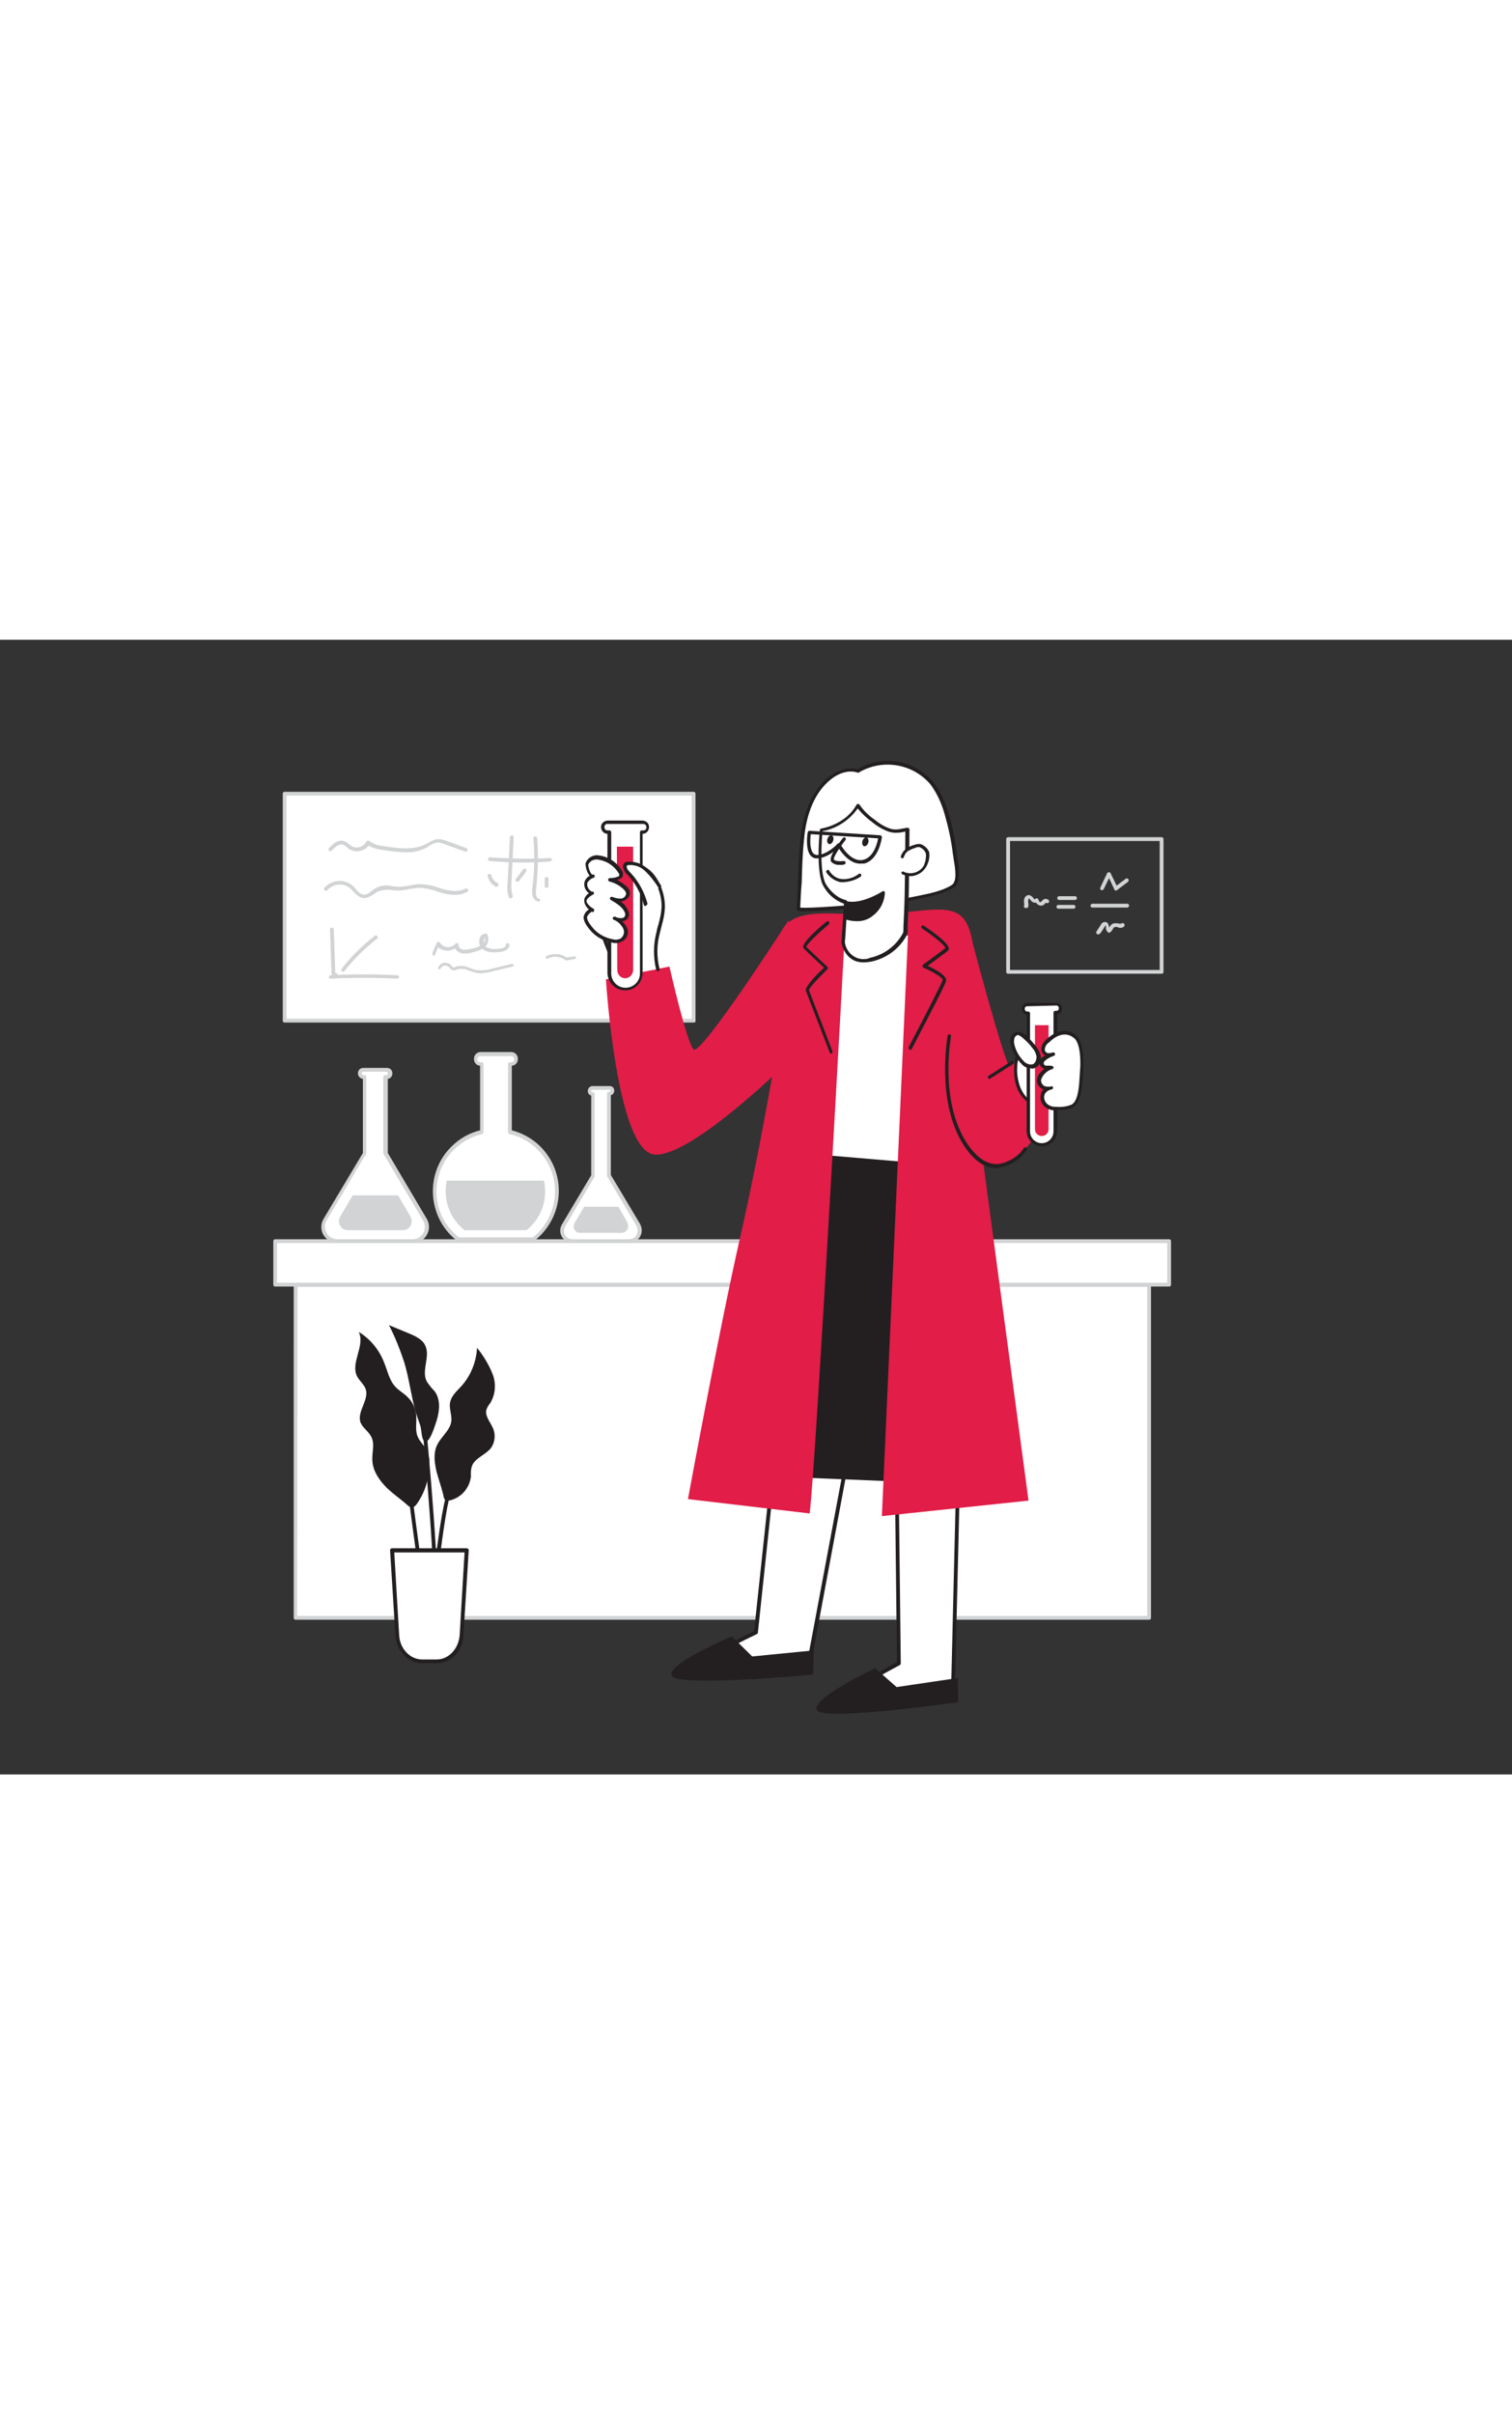 <svg version="1.1" id="Layer_1" xmlns="http://www.w3.org/2000/svg" xmlns:xlink="http://www.w3.org/1999/xlink" x="0px" y="0px" viewBox="0 0 400 300" style="width: 188px;" xml:space="preserve" data-imageid="scientist-4" imageName="Scientist" class="illustrations_image">
<rect x="0" y="0" width="400" height="300" fill="#333333" stroke="none"/>
<style type="text/css">
	.st0_scientist-4{fill:#FFFFFF;}
	.st1_scientist-4{fill:#D1D3D4;}
	.st2_scientist-4{fill:#231F20;}
	.st3_scientist-4{fill:#68E1FD;}
</style>
<g id="Table_scientist-4">
	<rect x="78.2" y="170.6" class="st0_scientist-4" width="225.9" height="88"/>
	<path class="st1_scientist-4" d="M304,259.1H78.2c-0.3,0-0.5-0.2-0.5-0.5v-88c0-0.3,0.2-0.5,0.5-0.5H304c0.3,0,0.5,0.2,0.5,0.5v88&#10;&#9;&#9;C304.5,258.9,304.3,259.1,304,259.1z M78.6,258.1h224.9v-87H78.7L78.6,258.1z"/>
	<rect x="72.8" y="159" class="st0_scientist-4" width="236.5" height="11.5"/>
	<path class="st1_scientist-4" d="M309.3,171H72.8c-0.3,0-0.5-0.2-0.5-0.5V159c0-0.3,0.2-0.5,0.5-0.5h236.5c0.3,0,0.5,0.2,0.5,0.5v11.5&#10;&#9;&#9;C309.8,170.8,309.6,171,309.3,171z M73.3,170h235.5v-10.5H73.3L73.3,170z"/>
</g>
<g id="chemical_Apparatus_scientist-4">
	<path class="st0_scientist-4" d="M168.8,154.8l-7.7-13v-21.7h0.2c0.4,0,0.7-0.3,0.7-0.7c0,0,0,0,0,0v-0.1c0-0.4-0.3-0.7-0.7-0.7c0,0,0,0,0,0&#10;&#9;&#9;h-4.7c-0.4,0-0.7,0.3-0.7,0.7c0,0,0,0,0,0v0.1c0,0.4,0.3,0.7,0.7,0.7c0,0,0,0,0,0h0.2v21.7l-7.7,13c-0.8,1.3-0.4,3,1,3.8&#10;&#9;&#9;c0.4,0.3,0.9,0.4,1.4,0.4h14.9c1.5,0,2.8-1.3,2.8-2.8C169.2,155.7,169.1,155.2,168.8,154.8z"/>
	<path class="st1_scientist-4" d="M166.4,159.5h-14.9c-1.8,0-3.3-1.5-3.3-3.3c0-0.6,0.2-1.2,0.5-1.7l7.7-12.9v-21.1c-0.5-0.1-0.9-0.6-0.9-1.2&#10;&#9;&#9;c0-0.7,0.5-1.2,1.1-1.3c0,0,0,0,0,0h4.7c0.7,0,1.2,0.5,1.2,1.2c0,0.6-0.4,1.1-0.9,1.2v21.1l7.7,12.9l0,0c0.9,1.6,0.5,3.6-1.1,4.5&#10;&#9;&#9;C167.6,159.4,167,159.5,166.4,159.5L166.4,159.5z M156.6,119.1c-0.1,0-0.2,0.1-0.2,0.2c0,0.2,0.1,0.3,0.2,0.3h0.2&#10;&#9;&#9;c0.3,0,0.5,0.2,0.5,0.5v21.7c0,0.1,0,0.2-0.1,0.3l-7.7,13c-0.6,1.1-0.3,2.5,0.8,3.1c0.4,0.2,0.8,0.3,1.2,0.3h14.9&#10;&#9;&#9;c1.3,0,2.3-1,2.3-2.3c0-0.4-0.1-0.8-0.3-1.2l-7.7-13c0-0.1-0.1-0.2-0.1-0.3v-21.7c0-0.3,0.2-0.5,0.5-0.5h0.2c0.1,0,0.2-0.1,0.2-0.2&#10;&#9;&#9;c0-0.2-0.1-0.3-0.2-0.3H156.6z"/>
	<path class="st1_scientist-4" d="M154.5,150l-2.5,4.2c-0.5,0.8-0.2,1.9,0.6,2.4c0.3,0.2,0.6,0.2,0.9,0.2h10.9c1,0,1.8-0.8,1.8-1.8&#10;&#9;&#9;c0-0.3-0.1-0.6-0.2-0.9l-2.4-4.2H154.5z"/>
	<path class="st0_scientist-4" d="M134.8,130.1v-18h0.4c0.7,0,1.2-0.5,1.2-1.2c0,0,0,0,0,0v-0.2c0-0.7-0.5-1.2-1.2-1.2c0,0,0,0,0,0H127&#10;&#9;&#9;c-0.7,0-1.2,0.5-1.2,1.2c0,0,0,0,0,0v0.2c0,0.7,0.5,1.2,1.2,1.2c0,0,0,0,0,0h0.4v18c-8.7,2-14.1,10.7-12.1,19.3&#10;&#9;&#9;c0.8,3.6,2.9,6.8,5.8,9h20c7-5.5,8.2-15.6,2.8-22.6C141.6,132.9,138.4,130.9,134.8,130.1L134.8,130.1z"/>
	<path class="st1_scientist-4" d="M141.1,159h-19.9c-0.1,0-0.2,0-0.3-0.1c-7.2-5.6-8.5-16.1-2.9-23.3c2.3-2.9,5.4-5,9-5.9v-17.1&#10;&#9;&#9;c-0.9,0-1.6-0.8-1.6-1.7v-0.2c0-0.9,0.8-1.7,1.7-1.7h8.2c0.9,0,1.7,0.8,1.7,1.7v0.2c0,0.9-0.7,1.7-1.6,1.7v17.1&#10;&#9;&#9;c8.9,2.3,14.2,11.3,11.9,20.2c-0.9,3.5-3,6.7-5.8,8.9C141.3,158.9,141.2,159,141.1,159z M121.4,158h19.6c6.7-5.4,7.8-15.2,2.4-21.9&#10;&#9;&#9;c-2.2-2.7-5.2-4.7-8.6-5.4c-0.2-0.1-0.4-0.3-0.4-0.5v-18c0-0.3,0.2-0.5,0.5-0.5h0.4c0.4,0,0.7-0.3,0.7-0.7c0,0,0,0,0,0v-0.2&#10;&#9;&#9;c0-0.4-0.3-0.7-0.7-0.7c0,0,0,0,0,0H127c-0.4,0-0.7,0.3-0.7,0.7v0.2c0,0.4,0.3,0.7,0.7,0.7h0.4c0.3,0,0.5,0.2,0.5,0.5v18&#10;&#9;&#9;c0,0.2-0.2,0.4-0.4,0.5c-8.4,2-13.6,10.4-11.6,18.8C116.7,152.8,118.6,155.8,121.4,158z"/>
	<path class="st0_scientist-4" d="M112.6,153.3l-10.4-17.5v-20.2h0.3c0.5,0,0.9-0.4,0.9-0.9v-0.1c0-0.5-0.4-0.9-0.9-0.9h-6.4&#10;&#9;&#9;c-0.5,0-0.9,0.4-0.9,0.9v0.1c0,0.5,0.4,0.9,0.9,0.9h0.3v20.2l-10.4,17.5c-1.1,1.8-0.5,4.1,1.3,5.1c0.6,0.3,1.2,0.5,1.9,0.5h20&#10;&#9;&#9;c2.1,0,3.8-1.7,3.8-3.7C113.1,154.6,112.9,153.9,112.6,153.3z"/>
	<path class="st1_scientist-4" d="M109.3,159.5h-20c-2.3,0-4.3-1.9-4.3-4.2c0-0.8,0.2-1.5,0.6-2.2L96,135.7v-19.6c-0.7-0.1-1.3-0.7-1.3-1.4v-0.1&#10;&#9;&#9;c0-0.8,0.6-1.4,1.4-1.4h6.3c0.8,0,1.4,0.6,1.4,1.4v0.1c0,0.7-0.5,1.3-1.2,1.4v19.6l10.3,17.4l0,0c1.2,2,0.5,4.6-1.5,5.8&#10;&#9;&#9;C110.9,159.3,110.1,159.5,109.3,159.5L109.3,159.5z M96.1,114.2c-0.2,0-0.4,0.2-0.4,0.4v0.1c0,0.2,0.2,0.4,0.4,0.4h0.3&#10;&#9;&#9;c0.3,0,0.5,0.2,0.5,0.5v20.2c0,0.1,0,0.2-0.1,0.2l-10.4,17.5c-0.9,1.5-0.4,3.5,1.1,4.5c0.5,0.3,1.1,0.5,1.7,0.5h20&#10;&#9;&#9;c1.8,0,3.2-1.5,3.2-3.3c0-0.6-0.2-1.2-0.5-1.7l-10.4-17.5c0-0.1-0.1-0.2-0.1-0.2v-20.2c0-0.3,0.2-0.5,0.5-0.5h0.3&#10;&#9;&#9;c0.2,0,0.4-0.2,0.4-0.4v-0.1c0-0.2-0.2-0.4-0.4-0.4H96.1z"/>
	<path class="st1_scientist-4" d="M118.2,143c-0.2,0.9-0.3,1.8-0.3,2.8c0,4,1.8,7.8,5,10.3h16.4c3.9-3.1,5.7-8.2,4.6-13.1H118.2z"/>
	<path class="st1_scientist-4" d="M93.3,146.9l-3.3,5.6c-0.7,1.1-0.3,2.6,0.8,3.3c0.4,0.2,0.8,0.3,1.2,0.3h14.6c1.3,0,2.4-1.1,2.3-2.4&#10;&#9;&#9;c0-0.4-0.1-0.8-0.3-1.2l-3.3-5.6H93.3z"/>
</g>
<g id="Background_scientist-4">
	<rect x="75.3" y="40.7" class="st0_scientist-4" width="108.2" height="60"/>
	<path class="st1_scientist-4" d="M183.6,101.2H75.3c-0.3,0-0.5-0.2-0.5-0.5v-60c0-0.3,0.2-0.5,0.5-0.5h108.2c0.3,0,0.5,0.2,0.5,0.5v60&#10;&#9;&#9;C184.1,101,183.8,101.2,183.6,101.2z M75.8,100.2h107.2v-59H75.8L75.8,100.2z"/>
	<path class="st1_scientist-4" d="M307.3,88.3h-40.6c-0.3,0-0.5-0.2-0.5-0.5V52.7c0-0.3,0.2-0.5,0.5-0.5h40.6c0.3,0,0.5,0.2,0.5,0.5v35.2&#10;&#9;&#9;C307.8,88.1,307.6,88.3,307.3,88.3z M267.2,87.3h39.6V53.2h-39.6L267.2,87.3z"/>
	<path class="st1_scientist-4" d="M298.2,70.8H289c-0.3,0-0.5-0.2-0.5-0.5s0.2-0.5,0.5-0.5h9.2c0.3,0,0.5,0.2,0.5,0.5&#10;&#9;&#9;C298.7,70.5,298.5,70.8,298.2,70.8z"/>
	<path class="st1_scientist-4" d="M284.4,68.8h-4.2c-0.3,0-0.5-0.2-0.5-0.5c0-0.3,0.2-0.5,0.5-0.5h4.2c0.3,0,0.5,0.2,0.5,0.5&#10;&#9;&#9;C284.9,68.5,284.7,68.8,284.4,68.8z"/>
	<path class="st1_scientist-4" d="M284,71.1h-4c-0.3,0-0.5-0.2-0.5-0.5c0-0.3,0.2-0.5,0.5-0.5h4c0.3,0,0.5,0.2,0.5,0.5S284.3,71.1,284,71.1z"/>
	<path class="st1_scientist-4" d="M291.5,66.2c-0.1,0-0.1,0-0.2,0c-0.2-0.1-0.3-0.4-0.2-0.7l1.8-3.8c0.1-0.2,0.5-0.3,0.7-0.2&#10;&#9;&#9;c0.1,0,0.1,0.1,0.2,0.2l1.6,3.3l2.4-1.8c0.2-0.2,0.5-0.1,0.7,0.1c0.2,0.2,0.1,0.5-0.1,0.7l0,0l-2.9,2.2c-0.1,0.1-0.3,0.1-0.4,0.1&#10;&#9;&#9;c-0.1,0-0.3-0.1-0.3-0.3l-1.4-3l-1.4,2.9C291.9,66.1,291.7,66.2,291.5,66.2z"/>
	<path class="st1_scientist-4" d="M290.5,77.9c-0.1,0-0.2,0-0.3-0.1c-0.2-0.2-0.3-0.5-0.1-0.7l1.1-1.7c0.2-0.5,0.7-0.8,1.2-0.8&#10;&#9;&#9;c0.8,0.1,0.9,0.9,1,1.3c0,0.1,0,0.1,0,0.2l0.1-0.1c0.2-0.4,0.5-0.7,0.8-0.9c0.5-0.2,1-0.2,1.5-0.1c0.5,0.1,0.7,0.1,0.9,0&#10;&#9;&#9;c0.2-0.2,0.5-0.1,0.7,0.1c0.2,0.2,0.1,0.5,0,0.7c-0.5,0.4-1.1,0.5-1.7,0.2c-0.3-0.1-0.6-0.1-0.9,0c-0.2,0.1-0.3,0.3-0.4,0.5&#10;&#9;&#9;c-0.2,0.4-0.5,0.7-0.8,0.9c-0.2,0.1-0.4,0.1-0.5-0.1c-0.4-0.3-0.6-0.8-0.5-1.3c0-0.2,0-0.3-0.1-0.5c0,0-0.1,0.1-0.2,0.3l-1.1,1.7&#10;&#9;&#9;C290.8,77.9,290.6,77.9,290.5,77.9z"/>
	<path class="st1_scientist-4" d="M271.4,70.9c-0.1,0-0.1,0-0.2,0c-0.3-0.1-0.4-0.4-0.3-0.6c0,0,0,0,0,0c0.1-0.2,0.1-0.5,0-0.8&#10;&#9;&#9;c0-0.2,0-0.3,0-0.4c0-0.5,0.1-0.9,0.4-1.2c0.2-0.2,0.5-0.4,0.8-0.4c0.5,0,1,0.4,1.3,0.8c0,0.1,0.1,0.1,0.1,0.2&#10;&#9;&#9;c0.1,0.1,0.2,0.1,0.3,0.1c0.1-0.2,0.4-0.3,0.7-0.2c0.1,0.1,0.2,0.2,0.2,0.3c0.2,0.5,0.4,0.8,0.5,0.7c0.1-0.1,0.3-0.2,0.4-0.3&#10;&#9;&#9;l0.2-0.2c0.4-0.5,1.1-0.5,1.6-0.1c0.2,0.2,0.2,0.5,0,0.7c0,0,0,0,0,0c-0.2,0.2-0.5,0.2-0.7,0c0,0,0,0,0,0c0,0-0.1,0.1-0.2,0.2&#10;&#9;&#9;l-0.1,0.1c-0.2,0.3-0.6,0.5-0.9,0.5c-0.6,0-1.1-0.3-1.4-0.8c-0.5,0.1-1-0.1-1.3-0.5l-0.2-0.2c-0.1-0.2-0.3-0.4-0.4-0.4&#10;&#9;&#9;c-0.1,0.2-0.2,0.4-0.2,0.6c0,0.1,0,0.2,0,0.4c0.1,0.4,0.1,0.9,0,1.3C271.8,70.9,271.6,71,271.4,70.9z"/>
	<path class="st1_scientist-4" d="M107.1,56.2c-2.1-0.1-4.1-0.3-6.2-0.7c-1.2-0.1-2.4-0.5-3.4-1.1c-0.5,0.7-1.2,1.2-2.1,1.4&#10;&#9;&#9;c-1,0.3-2.2,0.1-3.1-0.5c-0.2-0.2-0.4-0.3-0.6-0.5c-0.3-0.2-0.5-0.5-0.9-0.6c-0.8-0.3-1.8,0.2-3,1.5c-0.2,0.2-0.5,0.3-0.7,0.1&#10;&#9;&#9;c-0.2-0.2-0.3-0.5-0.1-0.7c0,0,0.1-0.1,0.1-0.1c0.6-0.6,2.3-2.5,4.1-1.7c0.4,0.2,0.8,0.5,1.2,0.8c0.2,0.1,0.3,0.3,0.5,0.4&#10;&#9;&#9;c1.3,0.8,3,0.4,3.9-0.9c0-0.1,0.1-0.2,0.1-0.2c0.1-0.1,0.2-0.3,0.4-0.3c0.2,0,0.3,0,0.4,0.1c1,0.7,2.2,1.2,3.4,1.3&#10;&#9;&#9;c4.4,0.7,8.3,1.2,11.6-0.5c0.2-0.1,0.4-0.2,0.6-0.3c0.8-0.5,1.6-0.9,2.5-1c0.8,0,1.6,0.2,2.4,0.5l5.2,1.9c0.3,0.1,0.4,0.4,0.3,0.6&#10;&#9;&#9;c-0.1,0.3-0.4,0.4-0.7,0.3l-5.2-1.9c-0.6-0.3-1.3-0.4-2-0.5c-0.8,0.1-1.5,0.4-2.1,0.8c-0.2,0.1-0.4,0.2-0.6,0.4&#10;&#9;&#9;C111.3,55.8,109.2,56.3,107.1,56.2z"/>
	<path class="st1_scientist-4" d="M96.4,68.3c-1.3,0-2.2-1-3-1.8c-0.3-0.3-0.6-0.7-0.9-0.9c-1.8-1.4-4.4-1.1-5.9,0.6c-0.2,0.2-0.5,0.3-0.7,0.1&#10;&#9;&#9;c-0.2-0.2-0.2-0.5-0.1-0.7c1.9-2.1,5.1-2.5,7.3-0.7c0.4,0.3,0.7,0.6,1,1c0.7,0.8,1.4,1.5,2.3,1.5c0.7-0.1,1.3-0.4,1.8-0.9&#10;&#9;&#9;c1.6-1.4,3.7-1.9,5.8-1.3c0.7,0.1,1.5,0.1,2.2,0.1c0.7-0.1,1.4-0.2,2.1-0.3c0.8-0.2,1.5-0.3,2.3-0.4c1.8,0,3.6,0.3,5.3,0.9l1.2,0.4&#10;&#9;&#9;c2.6,0.7,4.6,0.7,6-0.1c0.2-0.1,0.5-0.1,0.7,0.2c0.1,0.2,0.1,0.5-0.2,0.7c0,0,0,0-0.1,0c-2.2,1.2-4.9,0.7-6.8,0.2l-1.2-0.4&#10;&#9;&#9;c-1.6-0.6-3.3-0.9-5-0.9c-0.7,0.1-1.5,0.2-2.2,0.3c-1.5,0.4-3,0.5-4.5,0.3c-1.4-0.2-2.8-0.1-4.1,0.5c-0.3,0.2-0.6,0.4-0.9,0.6&#10;&#9;&#9;C98.2,67.8,97.3,68.2,96.4,68.3L96.4,68.3z"/>
	<path class="st1_scientist-4" d="M88.7,89.2c-0.1,0-0.2,0-0.2,0C88,89,87.7,88.5,87.7,88l-0.4-11.4c0-0.3,0.2-0.5,0.5-0.5s0.5,0.2,0.5,0.5&#10;&#9;&#9;L88.7,88c0,0.1,0,0.1,0.1,0.2c0.3-0.1,0.5,0.1,0.6,0.4c0,0.2,0,0.3-0.1,0.4C89.2,89.1,89,89.2,88.7,89.2z"/>
	<path class="st1_scientist-4" d="M105,89.6L105,89.6c-5.8-0.3-11.7-0.3-17.5,0c-0.3,0-0.5-0.2-0.5-0.4c0,0,0,0,0,0c0-0.3,0.2-0.5,0.5-0.5&#10;&#9;&#9;c0,0,0,0,0,0c5.9-0.3,11.8-0.3,17.6,0c0.3,0,0.5,0.2,0.5,0.5c0,0,0,0,0,0C105.5,89.3,105.3,89.6,105,89.6z"/>
	<path class="st1_scientist-4" d="M90.8,87.8c-0.1,0-0.2,0-0.3-0.1c-0.2-0.2-0.3-0.5-0.1-0.7c2.5-3.3,5.5-6.2,8.7-8.7c0.2-0.2,0.5-0.2,0.7,0&#10;&#9;&#9;c0.2,0.2,0.2,0.5,0,0.7c0,0,0,0,0,0c-3.2,2.5-6.1,5.3-8.6,8.5C91.1,87.7,90.9,87.7,90.8,87.8z"/>
	<path class="st1_scientist-4" d="M114.9,83.5c-0.1,0-0.1,0-0.2,0c-0.2-0.1-0.4-0.4-0.3-0.7l1.1-2.6c0.1-0.3,0.4-0.4,0.6-0.3&#10;&#9;&#9;c0.1,0,0.2,0.1,0.3,0.2c0.8,1.2,2.4,1.5,3.6,0.7c0.2-0.1,0.3-0.2,0.4-0.4c0.1-0.2,0.4-0.2,0.6-0.2c0.2,0.1,0.3,0.3,0.3,0.5&#10;&#9;&#9;c0,0.6,0.6,1.1,1.1,1.2c0.7,0.1,1.5,0,2.2-0.2c0.9-0.1,1.7-0.4,2.4-0.8c-0.3-0.6-0.3-1.3-0.1-2c0.2-0.7,0.8-1.2,1.6-1.2&#10;&#9;&#9;c0.2,0,0.4,0.1,0.5,0.3c0.4,1.1,0.2,2.3-0.6,3.1c1,0.6,2.2,0.8,3.4,0.6c0.3,0,2-0.1,2-1c0-0.3,0.3-0.5,0.5-0.5&#10;&#9;&#9;c0.3,0,0.5,0.3,0.5,0.5c0,0,0,0,0,0c-0.1,1.1-1.2,1.8-3,1.9c-1.5,0.1-3.1,0.1-4.2-0.9c-0.9,0.5-1.8,0.8-2.8,1&#10;&#9;&#9;c-0.9,0.3-1.8,0.3-2.7,0.2c-0.7-0.2-1.3-0.6-1.7-1.3c-1.4,0.9-3.2,0.8-4.5-0.3l-0.8,1.9C115.3,83.3,115.1,83.5,114.9,83.5z&#10;&#9;&#9; M128.4,78.8c-0.1,0.1-0.3,0.3-0.3,0.4c-0.1,0.3-0.1,0.6-0.1,0.9C128.3,79.8,128.4,79.3,128.4,78.8z"/>
	<path class="st1_scientist-4" d="M135.1,68.4c-0.2,0-0.4-0.1-0.5-0.3c-0.4-1.3-0.5-2.7-0.3-4l0.6-11.9c0-0.3,0.3-0.5,0.5-0.5&#10;&#9;&#9;c0.3,0,0.5,0.2,0.5,0.5c0,0,0,0,0,0l-0.6,11.9c-0.1,1.2,0,2.4,0.3,3.6c0.1,0.3-0.1,0.5-0.3,0.6C135.2,68.4,135.1,68.4,135.1,68.4z"/>
	<path class="st1_scientist-4" d="M142.4,69.2L142.4,69.2c-1.2-0.2-1.8-1.5-1.6-3.4c0.6-4.4,0.7-8.9,0.3-13.3c0-0.3,0.2-0.5,0.5-0.5&#10;&#9;&#9;c0.3,0,0.5,0.2,0.5,0.5c0.4,4.5,0.2,9.1-0.3,13.6c0,0.2-0.2,2.1,0.6,2.3c0.3,0,0.5,0.3,0.5,0.5S142.6,69.3,142.4,69.2L142.4,69.2z"/>
	<path class="st1_scientist-4" d="M139.2,58.9c-3.2,0-6.4-0.1-9.6-0.4c-0.3,0-0.5-0.3-0.5-0.5c0-0.3,0.3-0.5,0.5-0.5c5.3,0.4,10.6,0.5,15.9,0.2&#10;&#9;&#9;c0.3,0,0.5,0.2,0.5,0.4c0,0,0,0,0,0c0,0.3-0.2,0.5-0.5,0.5C143.5,58.8,141.4,58.9,139.2,58.9z"/>
	<path class="st1_scientist-4" d="M136.9,64c-0.3,0-0.5-0.2-0.5-0.5c0-0.1,0-0.2,0.1-0.3l1.9-2.5c0.2-0.2,0.5-0.3,0.7-0.1&#10;&#9;&#9;c0.2,0.2,0.3,0.5,0.1,0.7l-1.9,2.5C137.2,63.9,137,64,136.9,64z"/>
	<path class="st1_scientist-4" d="M131.4,65.3c-0.1,0-0.1,0-0.2,0c-1.1-0.5-1.9-1.6-2.2-2.8c-0.1-0.3,0.1-0.5,0.4-0.6c0,0,0,0,0,0&#10;&#9;&#9;c0.3,0,0.5,0.1,0.6,0.4c0.2,0.9,0.8,1.6,1.6,2c0.3,0.1,0.4,0.4,0.2,0.7c0,0,0,0,0,0C131.7,65.2,131.6,65.3,131.4,65.3z"/>
	<path class="st1_scientist-4" d="M144.6,65.6c-0.3,0-0.5-0.2-0.5-0.5v-1.9c0-0.3,0.2-0.5,0.5-0.5s0.5,0.2,0.5,0.5v1.9&#10;&#9;&#9;C145.1,65.4,144.8,65.6,144.6,65.6z"/>
	<path class="st1_scientist-4" d="M127.2,88.2c-0.5,0-0.9-0.1-1.4-0.2c-0.5-0.1-1.1-0.3-1.6-0.5c-1-0.5-2.1-0.6-3.1-0.4l-0.2,0.1&#10;&#9;&#9;c-0.4,0.2-0.8,0.3-1.3,0.1c-0.3-0.1-0.5-0.3-0.7-0.6c0-0.1-0.1-0.1-0.2-0.2c-0.5-0.5-1.4-0.5-1.9,0.1c-0.1,0.1-0.2,0.2-0.2,0.3&#10;&#9;&#9;c-0.1,0.2-0.3,0.3-0.5,0.2c-0.2-0.1-0.3-0.3-0.2-0.5c0,0,0,0,0,0c0.3-0.6,0.9-1.1,1.5-1.2c0.7-0.1,1.4,0.1,1.9,0.6&#10;&#9;&#9;c0.1,0.1,0.1,0.2,0.2,0.2c0.1,0.1,0.2,0.3,0.3,0.4c0.2,0.1,0.4,0,0.7-0.1l0.2-0.1c1.2-0.3,2.5-0.2,3.6,0.4c0.5,0.2,1,0.3,1.5,0.5&#10;&#9;&#9;c1.5,0.2,3.1,0.1,4.6-0.4l5-1.2c0.2-0.1,0.4,0.1,0.5,0.3c0,0,0,0,0,0c0,0.2-0.1,0.4-0.3,0.4l-5,1.2&#10;&#9;&#9;C129.6,87.9,128.4,88.1,127.2,88.2z"/>
	<path class="st1_scientist-4" d="M149.8,84.8c-0.1,0-0.2,0-0.2-0.1c-1.4-1-3.2-1.2-4.7-0.4c-0.2,0.1-0.4,0-0.5-0.1c-0.1-0.2,0-0.4,0.1-0.5&#10;&#9;&#9;c1.7-0.9,3.8-0.8,5.4,0.3l2.1-0.3c0.2,0,0.4,0.1,0.4,0.3c0,0,0,0,0,0c0,0.2-0.1,0.4-0.3,0.4L149.8,84.8L149.8,84.8z"/>
</g>
<g id="Plant_scientist-4">
	<path class="st2_scientist-4" d="M113.6,218.3c0.1-1.6-0.2-3.1-1-4.5c-0.6-1-1.5-1.8-2-2.9c-0.9-1.8-0.3-4-0.5-6c-0.2-1.7-0.9-3.3-2.1-4.5&#10;&#9;&#9;c-1-1.1-2.4-1.8-3.4-2.9c-1.7-1.8-2.1-4.4-3.1-6.7c-1.3-3.2-3.6-6-6.6-7.8c1.8,3.6-2.3,8.2-0.4,11.8c0.6,1.1,1.7,2,2.2,3.2&#10;&#9;&#9;c1.1,2.9-2.4,6.1-1.3,9c0.6,1.4,2.1,2.3,2.8,3.7c1,1.8,0.2,4.1,0.3,6.2c0.1,2.9,1.9,5.4,3.9,7.4c1.3,1.2,2.7,2.3,4.1,3.4&#10;&#9;&#9;c1.7,1.3,2.4,2.8,3.9,0.6C112.4,225.4,113.5,221.9,113.6,218.3z"/>
	<path class="st2_scientist-4" d="M115.5,220c-0.5-2.2-0.9-4.6,0-6.8c1-2.4,3.6-4.1,3.9-6.6c0.2-1.7-0.7-3.4-0.3-5.1s1.7-2.8,2.8-4&#10;&#9;&#9;c2.6-2.8,4.1-6.5,4.3-10.3c1.7,2.1,3.1,4.4,4.1,6.9c1,2.5,0.8,5.4-0.6,7.7c-0.4,0.5-0.8,1.1-1,1.7c-0.5,1.6,0.9,3.2,1.6,4.7&#10;&#9;&#9;c0.9,1.8,0.7,4-0.5,5.6c-1.5,1.8-4.3,2.6-5,4.8c-0.2,0.8-0.3,1.7-0.2,2.5c-0.3,3-2.4,5.6-5.4,6.4c-1.7,0.4-1.7-0.3-2-1.7&#10;&#9;&#9;C116.7,223.8,116,221.9,115.5,220z"/>
	<path class="st2_scientist-4" d="M109.9,203.9c-1.2-4.3-1.7-8.8-3-13c-1.1-3.3-2.4-6.6-4-9.7l5.3,2.2c1.7,0.7,3.6,1.6,4.3,3.2&#10;&#9;&#9;c1.4,2.9-1.1,6.6,0.4,9.5c0.6,0.9,1.3,1.8,2.1,2.6c1.6,2.2,1.3,5.2,0.5,7.8c-0.4,1.1-2,6.8-3.4,5.2c-0.6-0.6-0.6-3-0.9-3.9&#10;&#9;&#9;C110.8,206.6,110.3,205.3,109.9,203.9z"/>
	<path class="st2_scientist-4" d="M112.8,260.8c-1.1-7-4.4-31.7-4.4-31.9l1-0.1c0,0.2,3.3,24.9,4.4,31.9L112.8,260.8z"/>
	<path class="st2_scientist-4" d="M114.1,267.4h-1c0.1-8.3,3.5-40.1,5.5-42.3l0.7,0.7C117.9,227.5,114.2,258.2,114.1,267.4z"/>
	<path class="st2_scientist-4" d="M115.9,265.8h-1c0.8-17.9-3-55.5-3-55.9l1-0.1C112.9,210.2,116.7,247.9,115.9,265.8z"/>
	<path class="st0_scientist-4" d="M103.7,240.8h19.8l-1.4,22.5c-0.2,3.9-3.1,6.9-6.6,6.9h-3.8c-3.5,0-6.3-3-6.6-6.9L103.7,240.8z"/>
	<path class="st2_scientist-4" d="M115.5,270.6h-3.8c-3.7,0-6.8-3.2-7.1-7.4l-1.4-22.4c0-0.1,0-0.3,0.1-0.4c0.1-0.1,0.2-0.2,0.4-0.2h19.8&#10;&#9;&#9;c0.1,0,0.3,0.1,0.4,0.2c0.1,0.1,0.1,0.2,0.1,0.4l-1.4,22.4C122.4,267.4,119.3,270.6,115.5,270.6z M104.3,241.3l1.3,21.9&#10;&#9;&#9;c0.2,3.6,2.9,6.4,6.1,6.4h3.8c3.2,0,5.8-2.8,6.1-6.4l1.3-21.9H104.3z"/>
</g>
<g id="Character_scientist-4">
	<path class="st3_scientist-4 targetColor" d="M256.5,77.1c0,0,9.5,36.2,10.7,35.7s6.9-9.9,6.9-9.9l3.1,21c0,0-4.3,14.7-14.8,15.4&#10;&#9;&#9;c-7.3,0.4-10.6-16.8-10.4-20.6S256.5,77.1,256.5,77.1z" style="fill: rgb(225, 29, 72);"/>
	<path class="st0_scientist-4" d="M271.2,121.1c0.5,0.6,1.1,1,1.8,1.4c6.5,3.3,13.7-4,12.4-10.5c-0.8-4-4.3-6.9-8.4-6.9&#10;&#9;&#9;c-2.7,0.1-6.2,1.3-7.5,3.9c-0.5,1.3-0.8,2.6-0.8,4c-0.1,1.8,0.2,3.7,0.8,5.4C269.9,119.4,270.5,120.3,271.2,121.1z"/>
	<path class="st2_scientist-4" d="M276.4,123.7c-1.3,0-2.5-0.3-3.6-0.9c-0.7-0.4-1.4-0.9-1.9-1.4l0,0c-0.8-0.8-1.4-1.8-1.8-2.8&#10;&#9;&#9;c-0.7-1.8-0.9-3.7-0.8-5.6c0-1.4,0.3-2.9,0.9-4.2c1.3-2.7,5-4,7.9-4.2c4.3,0,8,3,8.9,7.2c0.6,3.8-1,7.7-4.1,10&#10;&#9;&#9;C280.2,123.1,278.3,123.7,276.4,123.7z M277.3,105.6H277c-2.6,0.1-6,1.3-7.1,3.7c-0.5,1.2-0.8,2.5-0.8,3.8&#10;&#9;&#9;c-0.1,1.8,0.2,3.5,0.8,5.2c0.4,0.9,0.9,1.8,1.6,2.6l0,0c0.5,0.5,1.1,0.9,1.7,1.3c2.6,1.3,5.7,0.9,7.9-0.9c2.8-2.1,4.3-5.5,3.8-9&#10;&#9;&#9;C284.2,108.4,281,105.7,277.3,105.6z"/>
	<path class="st0_scientist-4" d="M279.4,96.4h-7.7c-0.6,0-1.1,0.5-1.1,1.1s0.5,1.1,1.1,1.1h0.3v31.2c0,2,1.6,3.6,3.6,3.6s3.6-1.6,3.6-3.6V98.6&#10;&#9;&#9;h0.3c0.6,0,1.1-0.5,1.1-1.1S280,96.4,279.4,96.4z"/>
	<path class="st2_scientist-4" d="M275.6,133.9c-2.2,0-4-1.8-4-4V99.1c-0.9-0.1-1.4-0.9-1.3-1.8c0.1-0.7,0.7-1.3,1.5-1.3h7.7&#10;&#9;&#9;c0.9,0,1.5,0.8,1.5,1.6c0,0.7-0.6,1.4-1.3,1.5v30.8C279.6,132.1,277.9,133.9,275.6,133.9C275.6,133.9,275.6,133.9,275.6,133.9z&#10;&#9;&#9; M271.7,96.9c-0.4,0-0.6,0.3-0.6,0.7s0.3,0.7,0.6,0.7h0.3c0.3,0,0.5,0.2,0.5,0.5v31.2c0,1.7,1.4,3.1,3.1,3.1c1.7,0,3.1-1.4,3.1-3.1&#10;&#9;&#9;V98.6c0-0.3,0.2-0.5,0.5-0.5h0.3c0.4,0,0.6-0.3,0.6-0.7s-0.3-0.7-0.6-0.7L271.7,96.9z"/>
	<path class="st0_scientist-4" d="M250.3,46c1.1,3.5,1.8,7.1,2.2,10.7c0.3,2.2,1.6,7.3-0.6,8.6c-2.9,1.7-7.1,2.4-10.4,3.2&#10;&#9;&#9;c-3.4,0.7-6.9,1.3-10.4,1.7c-3.7,0.4-18.8,1.7-19.9,1.1c0.4-6,0.4-12.2,1-18.2s2.5-12.4,7.2-16.2c2.1-1.7,4.9-2.8,7.5-2&#10;&#9;&#9;c6.4-3.9,14.7-2.5,19.6,3.2C248.3,40.4,249.6,43.1,250.3,46z"/>
	<path class="st2_scientist-4" d="M213.2,71.8c-0.7,0.1-1.5,0-2.2-0.2c-0.2-0.1-0.3-0.3-0.2-0.4c0.1-2.3,0.2-4.7,0.3-7c0.1-3.7,0.3-7.5,0.6-11.2&#10;&#9;&#9;c0.5-5.2,2.2-12.3,7.4-16.6c2.5-2,5.4-2.8,7.8-2.2c6.6-3.9,15.1-2.4,20.1,3.5c1.8,2.5,3.1,5.2,3.9,8.1l0,0&#10;&#9;&#9;c1.1,3.5,1.8,7.1,2.2,10.8c0,0.4,0.1,0.8,0.2,1.3c0.4,2.6,1,6.5-1.1,7.7c-2.6,1.5-6,2.2-9.1,2.9c-0.5,0.1-1,0.2-1.5,0.3&#10;&#9;&#9;c-3.4,0.7-6.9,1.3-10.4,1.7C229.7,70.7,218.2,71.8,213.2,71.8z M211.7,70.8c2.2,0.3,14.5-0.7,19.4-1.2c3.5-0.4,6.9-0.9,10.3-1.6&#10;&#9;&#9;l1.5-0.3c3-0.6,6.4-1.3,8.8-2.8c1.6-0.9,1-4.5,0.6-6.8c-0.1-0.5-0.1-1-0.2-1.3c-0.4-3.6-1.2-7.2-2.2-10.7l0,0&#10;&#9;&#9;c-0.8-2.8-2-5.5-3.7-7.8c-4.7-5.6-12.8-6.9-19-3.2c-0.1,0.1-0.3,0.1-0.4,0c-2.1-0.7-4.8,0-7.1,1.9c-5,4-6.6,10.9-7,15.9&#10;&#9;&#9;c-0.4,3.7-0.5,7.5-0.6,11.2C211.9,66.4,211.8,68.6,211.7,70.8L211.7,70.8z"/>
	<path class="st0_scientist-4" d="M253.7,215.8l-1.5,62.5c0,0-30.7,4.1-31.5,2.9s17.1-10.7,17.1-10.7l-0.6-51.5"/>
	<path class="st2_scientist-4" d="M222.7,281.9c-1.4,0-2.2-0.1-2.4-0.3c-0.1-0.2-0.1-0.4-0.1-0.5c0.4-1.6,11.9-8,17.1-10.8l-0.6-51.3&#10;&#9;&#9;c0-0.3,0.2-0.5,0.5-0.5c0.3,0,0.5,0.2,0.5,0.5c0,0,0,0,0,0l0.6,51.6c0,0.2-0.1,0.4-0.3,0.5c-7.3,3.9-15,8.5-16.6,10&#10;&#9;&#9;c3.1,0.2,19.6-1.7,30.2-3.1l1.5-62.1c0-0.3,0.2-0.5,0.5-0.5c0.3,0,0.5,0.2,0.5,0.5l-1.5,62.5c0,0.2-0.2,0.5-0.4,0.5&#10;&#9;&#9;C236.8,280.9,226.9,281.9,222.7,281.9z"/>
	<path class="st2_scientist-4" d="M231.5,271.9l5.7,5l16.2-2.4l0.1,6.4c0,0-35.7,5.1-37.4,2.1S231.5,271.9,231.5,271.9z"/>
	<path class="st0_scientist-4" d="M224.3,216.1L214,270.9c0,0-30.9,2.6-31.6,1.4s17.6-9.9,17.6-9.9l5.6-52.7"/>
	<path class="st2_scientist-4" d="M186.4,273.1c-2.7,0-4.1-0.2-4.4-0.5c-0.1-0.2-0.1-0.4-0.1-0.5c0.5-1.6,12.3-7.4,17.6-10l5.6-52.4&#10;&#9;&#9;c0-0.3,0.3-0.5,0.5-0.4c0,0,0,0,0,0c0.3,0,0.5,0.3,0.5,0.5c0,0,0,0,0,0l-5.6,52.7c0,0.2-0.1,0.3-0.3,0.4&#10;&#9;&#9;c-7.5,3.6-15.4,7.8-17.1,9.2c3.1,0.4,19.7-0.7,30.4-1.6l10.2-54.4c0.1-0.3,0.3-0.4,0.6-0.4c0.3,0.1,0.4,0.3,0.4,0.6L214.5,271&#10;&#9;&#9;c0,0.2-0.2,0.4-0.4,0.4C200.6,272.5,191.4,273.1,186.4,273.1z"/>
	<path class="st2_scientist-4" d="M193.6,263.5l5.4,5.3l16.3-1.6l-0.2,6.4c0,0-35.9,3.4-37.4,0.3S193.6,263.5,193.6,263.5z"/>
	<path class="st2_scientist-4" d="M252.7,135.6c0,0.6,0.7,7.6,0.4,19.4c-0.9,35.4-2.5,68.1-2.5,68.1l-50.9-2.1c0,0-16-39.4,5.5-89.3L252.7,135.6&#10;&#9;&#9;z"/>
	<polygon class="st0_scientist-4" points="210,136 218.3,78.2 247.2,75.4 243.8,138.9 &#9;"/>
	<path class="st2_scientist-4" d="M243.8,139.3L243.8,139.3l-33.8-2.9c-0.2,0-0.4-0.2-0.4-0.5c0,0,0,0,0,0l8.3-57.8c0-0.2,0.2-0.4,0.4-0.4&#10;&#9;&#9;l28.9-2.8c0.1,0,0.3,0,0.4,0.1c0.1,0.1,0.1,0.2,0.1,0.3l-3.4,63.5c0,0.1-0.1,0.2-0.1,0.3C244.1,139.3,243.9,139.3,243.8,139.3z&#10;&#9;&#9; M210.5,135.6l32.9,2.8l3.3-62.5l-28,2.8L210.5,135.6z"/>
	<path class="st3_scientist-4 targetColor" d="M257.7,120.2l14.4,107.4l-38.8,4.1l6.9-153.5l-16.7-0.7c0,0.6-7.6,139.6-9.3,153.5l-32.2-3.8&#10;&#9;&#9;c0,0,8.2-44.6,13.8-69.2s9.7-49.8,9.7-49.8s-3.6-22.8,1.5-31.6c2.6-4.4,8.9-4.5,16.6-4.1c21.3,1.2,30.7-6.3,33.4,6.1&#10;&#9;&#9;C259.3,89.8,257.7,120.2,257.7,120.2z" style="fill: rgb(225, 29, 72);"/>
	<path class="st0_scientist-4" d="M223.8,69.4l-0.7,10.5c0,0,0.6,6,7.2,4.7c3.9-0.8,7.3-3.3,9.2-6.9c0.1-0.6,0.1-1.1,0.1-1.7l0.2-4.5&#10;&#9;&#9;c0.2-4.7,0.3-21.4,0.3-21.4s-1.6,0.4-2.2,0.4c-0.9,0.1-1.8,0-2.6-0.3c-1.5-0.6-3-1.4-4.2-2.5c-1.6-1.1-2.9-2.4-4-4&#10;&#9;&#9;c-3.1,5.5-9.7,6.5-9.7,6.5s-1.2,11.5,1,14.8C220.9,68.9,223.8,69.4,223.8,69.4z"/>
	<path class="st2_scientist-4" d="M228.5,85.3c-1.3,0-2.5-0.3-3.5-1.1c-1.3-1-2.1-2.5-2.4-4.2c0.5-7.1,0.6-9.4,0.7-10.2&#10;&#9;&#9;c-2.2-0.8-4.1-2.3-5.3-4.4c-2.3-3.4-1.2-14.6-1.1-15.1c0-0.2,0.2-0.4,0.4-0.4c0.1,0,6.4-1,9.3-6.3c0.1-0.1,0.2-0.2,0.4-0.2l0,0&#10;&#9;&#9;c0.2,0,0.3,0.1,0.4,0.2c1,1.5,2.3,2.8,3.9,3.9c1.2,1,2.6,1.9,4.1,2.4c0.8,0.3,1.6,0.3,2.4,0.2c0.6-0.1,2.2-0.4,2.2-0.4&#10;&#9;&#9;c0.1,0,0.3,0,0.4,0.1c0.1,0.1,0.2,0.2,0.2,0.4c0,0.2-0.1,16.8-0.3,21.4l-0.2,4.5c0,0.1,0,0.3,0,0.4c0.1,0.5,0,1-0.1,1.4&#10;&#9;&#9;c-1.9,3.7-5.4,6.3-9.5,7.2C229.8,85.2,229.1,85.3,228.5,85.3z M223.5,79.9c0.3,2.7,2.7,4.8,5.4,4.5c0.4,0,0.8-0.1,1.2-0.3&#10;&#9;&#9;c3.8-0.8,7-3.2,8.8-6.6c0.1-0.3,0.1-0.7,0.1-1c0-0.2,0-0.4,0-0.5l0.2-4.5c0.2-4.1,0.3-17.8,0.3-20.8c-0.5,0.1-1.3,0.3-1.7,0.3&#10;&#9;&#9;c-1,0.1-1.9,0-2.8-0.3c-1.6-0.6-3.1-1.5-4.4-2.6c-1.4-1-2.6-2.2-3.7-3.5c-2.2,3.1-5.5,5.3-9.3,6c-0.2,1.9-0.9,11.3,1,14.2&#10;&#9;&#9;c2.4,3.6,5.1,4,5.1,4c0.2,0,0.4,0.2,0.4,0.5C224.2,69.5,223.6,79.8,223.5,79.9L223.5,79.9z"/>
	<path class="st0_scientist-4" d="M238.8,57.4c0.2-0.8,0.7-1.4,1.4-1.9c0.6-0.4,1.3-0.7,2-0.9c0.4-0.1,0.8-0.2,1.2-0.2c0.3,0.1,0.6,0.2,0.8,0.3&#10;&#9;&#9;c0.6,0.3,1.1,0.9,1.3,1.5c0.1,0.5,0.1,1.1,0,1.6c-0.1,0.6-0.3,1.2-0.5,1.7c-1.1,2.2-3.8,3.2-6,2.1c0,0,0,0-0.1,0"/>
	<path class="st2_scientist-4" d="M240.9,62.5c-0.8,0-1.5-0.2-2.2-0.5c-0.2-0.1-0.3-0.3-0.2-0.5c0.1-0.2,0.3-0.3,0.5-0.2c2,1,4.5,0.2,5.5-1.8&#10;&#9;&#9;c0,0,0,0,0-0.1c0.2-0.5,0.4-1.1,0.4-1.6c0.1-0.5,0.1-1,0-1.4c-0.2-0.5-0.6-1-1.1-1.3c-0.2-0.1-0.4-0.2-0.6-0.3c-0.3,0-0.7,0-1,0.2&#10;&#9;&#9;c-0.7,0.2-1.3,0.5-1.9,0.8c-0.6,0.4-1,1-1.2,1.7c-0.1,0.2-0.3,0.3-0.5,0.3c-0.2-0.1-0.3-0.3-0.3-0.5c0.3-0.9,0.8-1.6,1.5-2.1&#10;&#9;&#9;c0.7-0.5,1.4-0.8,2.2-1c0.5-0.2,0.9-0.2,1.4-0.2c0.3,0.1,0.7,0.2,0.9,0.4c0.7,0.4,1.2,1,1.5,1.7c0.1,0.6,0.1,1.2,0,1.8&#10;&#9;&#9;c-0.1,0.6-0.3,1.2-0.6,1.8c-0.6,1.2-1.6,2.1-2.8,2.5C241.9,62.4,241.4,62.5,240.9,62.5z"/>
	<path class="st2_scientist-4" d="M223.7,73.5c0,0,4.2,1.5,7.2-1.1c1.7-1.4,2.7-3.4,2.8-5.6c0,0-5.7,3.8-10,2.7L223.7,73.5z"/>
	<path class="st2_scientist-4" d="M226.5,74.4c-1,0-2-0.2-3-0.5c-0.2-0.1-0.3-0.2-0.3-0.4l0.1-4c0-0.1,0.1-0.3,0.2-0.3c0.1-0.1,0.2-0.1,0.4-0.1&#10;&#9;&#9;c4,1,9.6-2.6,9.6-2.6c0.1-0.1,0.3-0.1,0.4,0c0.1,0.1,0.2,0.2,0.2,0.4c-0.1,2.3-1.2,4.5-3,5.9C229.9,73.9,228.2,74.5,226.5,74.4z&#10;&#9;&#9; M224.1,73.2c1,0.3,4.2,0.9,6.5-1.1c1.4-1.1,2.3-2.7,2.6-4.4c-1.6,0.9-5.6,3-9,2.4L224.1,73.2z"/>
	<path class="st0_scientist-4" d="M223.3,52.7c0,0-3.8,4.8-3.1,5.8s3,0.5,3,0.5"/>
	<path class="st2_scientist-4" d="M222.2,59.5c-0.9,0.1-1.7-0.2-2.3-0.8c-0.8-1.1,1.6-4.4,3.1-6.3c0.2-0.2,0.4-0.2,0.6-0.1&#10;&#9;&#9;c0.2,0.2,0.2,0.4,0.1,0.6l0,0c-1.8,2.3-3.3,4.7-3.1,5.2c0.4,0.5,1.8,0.5,2.6,0.4c0.2,0,0.5,0.1,0.5,0.4c0,0.2-0.1,0.5-0.4,0.5&#10;&#9;&#9;C223,59.5,222.6,59.6,222.2,59.5z"/>
	
		<ellipse transform="matrix(0.291 -0.957 0.957 0.291 111.216 256.945)" class="st2_scientist-4" cx="228.9" cy="53.4" rx="1.2" ry="0.8"/>
	
		<ellipse transform="matrix(0.291 -0.957 0.957 0.291 105.13 247.621)" class="st2_scientist-4" cx="219.6" cy="52.9" rx="1.2" ry="0.8"/>
	<path class="st0_scientist-4" d="M219,61.2c0,0,2.7,4.8,8.4,0.9"/>
	<path class="st2_scientist-4" d="M223.1,64.1c-0.4,0-0.8,0-1.1-0.1c-1.4-0.4-2.6-1.3-3.4-2.5c-0.1-0.2,0-0.5,0.2-0.6c0,0,0,0,0,0&#10;&#9;&#9;c0.2-0.1,0.5-0.1,0.6,0.2c0.6,1,1.6,1.8,2.8,2.1c1.8,0.3,3.6-0.2,5-1.3c0.2-0.1,0.5-0.1,0.6,0.1c0,0,0,0,0,0&#10;&#9;&#9;c0.1,0.2,0.1,0.5-0.1,0.6C226.4,63.5,224.8,64,223.1,64.1z"/>
	<path class="st2_scientist-4" d="M219.9,109.4c-0.2,0-0.4-0.1-0.4-0.3c-0.2-0.6-6-15.4-6.3-16.3s2.3-3.8,4.8-6.1c-1.1-1-4.5-4.2-5.3-5&#10;&#9;&#9;c-0.2-0.2-0.2-0.4-0.2-0.6c0.1-1.5,4.8-5.5,6.2-6.6c0.2-0.2,0.5-0.1,0.6,0.1c0.2,0.2,0.1,0.5-0.1,0.7c-2.8,2.3-5.8,5.2-5.9,5.9&#10;&#9;&#9;c1,1,5.5,5.2,5.6,5.3c0.1,0.1,0.2,0.2,0.1,0.3c0,0.1,0,0.2-0.1,0.3c-2.3,2.2-4.8,4.9-4.9,5.5c0.3,0.9,6.2,16,6.2,16.2&#10;&#9;&#9;c0.1,0.2,0,0.5-0.2,0.6C220,109.3,219.9,109.4,219.9,109.4L219.9,109.4z"/>
	<path class="st2_scientist-4" d="M240.8,108.4c-0.1,0-0.1,0-0.2-0.1c-0.2-0.1-0.3-0.4-0.2-0.6c0,0,0,0,0,0c3.5-6.7,8.8-16.9,9-17.8&#10;&#9;&#9;c0-0.5-2.4-2.1-5.1-3.2c-0.2-0.1-0.3-0.4-0.2-0.6c0-0.1,0.1-0.1,0.1-0.2c0,0,4.7-3.4,5.9-4.4c0-0.6-2.9-3-6.2-5.2&#10;&#9;&#9;c-0.2-0.2-0.2-0.5-0.1-0.6c0.1-0.2,0.4-0.2,0.6-0.1c1.5,1,6.6,4.5,6.6,6c0,0.3-0.1,0.5-0.3,0.7c-1,0.7-4,3-5.3,3.9&#10;&#9;&#9;c2.2,1,5.2,2.7,4.9,4s-8.2,16.2-9.1,18C241.1,108.4,241,108.4,240.8,108.4z"/>
	<path class="st2_scientist-4" d="M227.6,59.2c-2.9,0-5-3-5.8-4.2c-1,0.9-3.3,2.8-5.8,2.8c-0.6,0-1.2-0.3-1.6-0.8c-1.4-1.7-0.8-5.9-0.7-6.1&#10;&#9;&#9;c0-0.2,0.2-0.4,0.5-0.4l18.7,1.2c0.1,0,0.2,0.1,0.3,0.2c0.1,0.1,0.1,0.2,0.1,0.3c0,0.2-0.8,6.1-4.8,7&#10;&#9;&#9;C228.2,59.1,227.9,59.2,227.6,59.2z M221.9,53.8L221.9,53.8c0.2,0,0.3,0.1,0.4,0.2c0,0,2.6,4.9,6,4.2c2.8-0.6,3.8-4.4,4-5.7&#10;&#9;&#9;l-17.8-1.1c-0.2,1.3-0.3,3.9,0.6,5c0.2,0.3,0.6,0.4,0.9,0.5c2.6,0.1,5.5-2.8,5.5-2.9C221.7,53.8,221.8,53.8,221.9,53.8L221.9,53.8z&#10;&#9;&#9;"/>
	<path class="st3_scientist-4 targetColor" d="M208.6,74.2c0,0-23.2,36-25.1,34.1s-6.4-21.9-6.4-21.9l-16.8,3.4c0,0,2.8,45.4,12.8,46.3s36.9-26,36.9-26&#10;&#9;&#9;L208.6,74.2z" style="fill: rgb(225, 29, 72);"/>
	<path class="st3_scientist-4 targetColor" d="M273.8,101.9h3.6l0,0v27.5c0,1-0.8,1.8-1.8,1.8l0,0c-1,0-1.8-0.8-1.8-1.8V101.9L273.8,101.9z" style="fill: rgb(225, 29, 72);"/>
	<path class="st0_scientist-4" d="M270.5,104.5c-0.2-0.1-0.3-0.2-0.5-0.3c-0.8-0.3-1.7,0-2,0.8c0,0,0,0,0,0c-0.3,0.7-0.3,1.6,0,2.3&#10;&#9;&#9;c0.5,1.7,1.4,3.3,2.6,4.5c1,1,2.8,1.5,3.8,0c0.4-0.7,0.5-1.5,0.3-2.3c-0.3-0.8-0.6-1.5-1.2-2.1c-0.8-1-1.6-1.9-2.5-2.7&#10;&#9;&#9;C270.8,104.7,270.7,104.6,270.5,104.5z"/>
	<path class="st2_scientist-4" d="M272.7,113.3c-0.9,0-1.8-0.4-2.4-1.1c-1.3-1.3-2.3-2.9-2.8-4.7c-0.3-0.8-0.3-1.8,0-2.6c0.4-1,1.6-1.5,2.6-1.1&#10;&#9;&#9;c0,0,0,0,0.1,0c0.2,0.1,0.5,0.2,0.7,0.4l0,0l0.5,0.4c0.9,0.8,1.8,1.8,2.6,2.8c0.5,0.7,1,1.4,1.2,2.2c0.3,0.9,0.2,1.9-0.3,2.7&#10;&#9;&#9;c-0.4,0.6-1.1,1-1.8,1.1L272.7,113.3z M269.4,104.5c-0.4,0-0.8,0.3-1,0.7c-0.2,0.7-0.2,1.4,0,2c0.4,1.6,1.3,3.1,2.5,4.3&#10;&#9;&#9;c0.5,0.5,1.2,0.8,1.9,0.8c0.5,0,0.9-0.3,1.1-0.7c0.3-0.6,0.4-1.3,0.2-1.9c-0.2-0.7-0.6-1.4-1.1-1.9c-0.7-1-1.6-1.8-2.5-2.6&#10;&#9;&#9;c-0.1-0.1-0.3-0.2-0.4-0.3c-0.1-0.1-0.3-0.2-0.4-0.2C269.7,104.6,269.5,104.5,269.4,104.5L269.4,104.5z"/>
	<path class="st0_scientist-4" d="M277.4,105.9c-0.2,0.2-0.3,0.3-0.5,0.5c-0.6,0.5-1,1.3-0.9,2.2c0.1,0.6,0.6,1,1.1,1.1c0.5,0.1,1,0,1.5-0.2&#10;&#9;&#9;c-0.8,0.3-1.5,0.7-2.2,1.1c-0.5,0.2-0.8,0.7-0.8,1.2c0,0.6,0.5,1.1,1.1,1.2c0.5,0,1,0,1.6,0.1c-1.1,0.3-2,1-2.7,1.8&#10;&#9;&#9;c-0.4,0.4-0.6,1-0.7,1.6c0,0.8,0.4,1.6,1.2,1.9c0.7,0.2,1.4,0.3,2.1,0.1c-0.9,0.1-1.7,0.6-2.1,1.4c-0.4,1.1-0.2,2.3,0.7,3.2&#10;&#9;&#9;c0.8,0.7,1.7,1,2.7,0.9c1.2,0,3.3,0,4.4-0.7c1.6-1,2-3.9,2.2-5.9c0.2-1.5,0.2-3.1,0.3-4.6c0.1-2.4-0.1-6.5-1.9-7.9&#10;&#9;&#9;C282,103.1,279.4,104.1,277.4,105.9z"/>
	<path class="st2_scientist-4" d="M279.3,124.4c-1.1,0.1-2.2-0.3-3-1c-1-1-1.3-2.4-0.8-3.7c0.1-0.3,0.3-0.6,0.6-0.8c-0.1,0-0.2-0.1-0.3-0.1&#10;&#9;&#9;c-0.9-0.4-1.5-1.4-1.5-2.4c0.1-0.7,0.3-1.3,0.8-1.8c0.4-0.5,0.8-0.9,1.2-1.2c-0.8-0.2-1.3-0.8-1.3-1.6c0.1-0.7,0.4-1.2,1-1.6&#10;&#9;&#9;l0.5-0.3c-0.5-0.3-0.9-0.7-1-1.3c-0.1-1,0.3-1.9,1-2.6c0.1-0.2,0.3-0.3,0.5-0.5l0,0c2.5-2.3,5.4-2.8,7.5-1.1&#10;&#9;&#9;c1.5,1.2,2.2,3.9,2.1,8.3c0,1.6-0.1,3.1-0.3,4.7c-0.2,2.4-0.7,5.2-2.5,6.2c-1.1,0.7-3.1,0.7-4.4,0.7h-0.3L279.3,124.4z M278.1,118&#10;&#9;&#9;c0.2,0,0.5,0.2,0.5,0.4c0,0.2-0.1,0.4-0.4,0.5c-0.7,0.1-1.4,0.5-1.8,1.2c-0.4,0.9-0.1,1.9,0.6,2.6c0.7,0.6,1.5,0.8,2.4,0.8h0.2&#10;&#9;&#9;c1.3,0.1,2.7-0.1,3.9-0.6c1.4-0.8,1.8-3.4,2-5.6c0.1-1.5,0.2-3.1,0.3-4.6c0.1-5-0.9-6.9-1.8-7.5c-2.6-2-5.3,0.1-6.3,1.1l-0.5,0.4&#10;&#9;&#9;c-0.5,0.4-0.8,1.1-0.8,1.8c0.1,0.4,0.4,0.7,0.8,0.8c0.4,0,0.9,0,1.3-0.2c0.2-0.1,0.5,0.1,0.6,0.3c0.1,0.2,0,0.5-0.3,0.6&#10;&#9;&#9;c-0.8,0.3-1.5,0.6-2.1,1.1c-0.4,0.3-0.6,0.6-0.6,0.8c0,0.4,0.3,0.7,0.7,0.7c0.2,0,0.4,0,0.6,0c0.3,0,0.7,0,1,0.1&#10;&#9;&#9;c0.2,0.1,0.3,0.2,0.3,0.4c0,0.2-0.1,0.4-0.3,0.4c-1,0.3-1.8,0.9-2.4,1.7c-0.3,0.4-0.5,0.8-0.6,1.3c0,0.6,0.4,1.2,0.9,1.5&#10;&#9;&#9;c0.6,0.2,1.2,0.2,1.8,0.1H278.1z"/>
	<path class="st2_scientist-4" d="M263.6,139.7c-3.1,0-6-2-8.6-6c-7.5-11.6-4.3-28.8-4.3-29c0-0.2,0.3-0.4,0.5-0.4c0,0,0,0,0,0&#10;&#9;&#9;c0.2,0,0.4,0.3,0.4,0.5c0,0,0,0,0,0c0,0.2-3.2,17,4.2,28.3c2.6,3.9,5.4,5.8,8.5,5.5c2.6-0.5,5-1.9,6.5-4.1c0.1-0.2,0.3-0.4,0.6-0.3&#10;&#9;&#9;c0.2,0.1,0.4,0.3,0.3,0.6c0,0,0,0,0,0c-1.6,2.5-4.2,4.2-7.1,4.7C264.2,139.6,263.9,139.7,263.6,139.7z"/>
	<path class="st2_scientist-4" d="M261.8,116.1c-0.2,0-0.3-0.1-0.4-0.2c-0.1-0.2-0.1-0.5,0.1-0.6l6.1-3.9c0.2-0.1,0.5-0.1,0.6,0.1c0,0,0,0,0,0&#10;&#9;&#9;c0.1,0.2,0.1,0.5-0.1,0.6L262,116C261.9,116.1,261.9,116.1,261.8,116.1z"/>
	<path class="st0_scientist-4" d="M162.7,88.2c-0.6-0.2-0.1-1-0.1-1.3c-0.7-3.7-2.9-7.8-3.6-11.4c-0.6-3.4-1.2-7,0.1-10.1&#10;&#9;&#9;c0.7-1.7,1.9-3.1,3.5-4.1c1.7-1.1,3.7-1.7,5.8-1.6c4.9,0.5,7.4,6.9,7.1,11.2c-0.3,2.1-0.7,4.3-1.3,6.3c-0.9,3.2-0.9,6.7-0.1,9.9"/>
	<path class="st2_scientist-4" d="M162.7,88.7c0,0-0.1,0-0.1,0c-0.8-0.2-0.6-1.1-0.5-1.4c0-0.1,0-0.1,0-0.2c-0.4-1.9-1-3.8-1.8-5.6&#10;&#9;&#9;c-0.8-1.9-1.4-3.8-1.8-5.8c-0.6-3.1-1.3-7,0.1-10.4c0.8-1.8,2-3.3,3.6-4.3c1.8-1.2,3.9-1.7,6.1-1.7c5.1,0.6,7.8,7.2,7.6,11.7&#10;&#9;&#9;c-0.1,1.5-0.4,3-0.8,4.4c-0.2,0.7-0.3,1.3-0.5,2c-0.9,3.2-0.9,6.5-0.1,9.7c0,0.3-0.1,0.5-0.4,0.5c-0.2,0-0.4-0.1-0.5-0.3&#10;&#9;&#9;c-0.8-3.3-0.8-6.8,0.1-10.1c0.1-0.7,0.3-1.3,0.5-2c0.4-1.4,0.7-2.8,0.8-4.2c0.3-4.1-2.2-10.2-6.7-10.7c-1.9-0.1-3.9,0.5-5.5,1.5&#10;&#9;&#9;c-1.5,0.9-2.6,2.3-3.3,3.9c-1.3,3.1-0.6,6.9-0.1,9.9c0.4,1.9,1,3.8,1.8,5.6c0.8,1.9,1.4,3.8,1.8,5.8c0,0.2,0,0.4-0.1,0.6&#10;&#9;&#9;c0,0.1-0.1,0.3-0.1,0.4c0.2,0.1,0.4,0.3,0.3,0.5c0,0,0,0,0,0C163.1,88.6,162.9,88.7,162.7,88.7z"/>
	<path class="st0_scientist-4" d="M169.9,48.3h-9.1c-0.7-0.1-1.4,0.5-1.4,1.2c-0.1,0.7,0.5,1.4,1.2,1.4c0.1,0,0.2,0,0.2,0h0.3V88&#10;&#9;&#9;c-0.1,2.3,1.7,4.3,4,4.4c2.3,0.1,4.3-1.7,4.4-4c0-0.1,0-0.3,0-0.4V50.9h0.3c0.7-0.1,1.3-0.7,1.2-1.4&#10;&#9;&#9;C171.1,48.8,170.6,48.3,169.9,48.3z"/>
	<path class="st2_scientist-4" d="M165.4,92.7c-2.6,0-4.7-2.1-4.7-4.7V51.3c-1,0-1.7-0.9-1.7-1.8c0-1,0.9-1.7,1.8-1.7h9.1c1,0,1.8,0.7,1.8,1.7&#10;&#9;&#9;c0,1-0.7,1.8-1.7,1.8l0,0V88C170,90.6,168,92.7,165.4,92.7z M160.8,48.7c-0.5-0.1-0.9,0.3-0.9,0.8s0.3,0.9,0.8,0.9&#10;&#9;&#9;c0.1,0,0.1,0,0.2,0h0.3c0.3,0,0.5,0.2,0.5,0.5V88c-0.1,2.1,1.5,3.9,3.6,4s3.9-1.5,4-3.6c0-0.1,0-0.3,0-0.4V50.9&#10;&#9;&#9;c0-0.3,0.2-0.5,0.5-0.5h0.3c0.5,0.1,0.9-0.3,0.9-0.8s-0.3-0.9-0.8-0.9c-0.1,0-0.1,0-0.2,0L160.8,48.7z"/>
	<path class="st3_scientist-4 targetColor" d="M163.2,54.7h4.3l0,0v32.6c0,1.2-1,2.2-2.1,2.2l0,0c-1.2,0-2.1-1-2.1-2.2L163.2,54.7L163.2,54.7L163.2,54.7z" style="fill: rgb(225, 29, 72);"/>
	<path class="st0_scientist-4" d="M164.1,61.3c0.3,0.4,0.3,0.9,0.1,1.3c-0.1,0.2-0.3,0.3-0.5,0.4c-0.7,0.3-1.5,0.4-2.2,0.4&#10;&#9;&#9;c1.5,0.4,3,1.2,4.1,2.3c0.3,0.3,0.5,0.6,0.6,1c0.1,1-0.6,1.8-1.5,2c-0.9,0.1-1.9,0-2.8-0.4c1.5,0.9,3.2,1.9,3.9,3.5&#10;&#9;&#9;c0.1,0.3,0.2,0.7,0.2,1c-0.2,0.7-0.8,1.1-1.5,1.2c-0.7,0-1.3-0.1-1.9-0.4c1.1,0.5,2.1,1.4,2.7,2.5c0.6,1.1,0.3,2.5-0.6,3.3&#10;&#9;&#9;c-0.7,0.4-1.6,0.5-2.4,0.3c-2.3-0.4-4.5-1.6-5.9-3.5c-0.6-0.7-1.5-2-1.4-3c0.1-0.7,1.4-2.2,2.2-1.7c-0.7-0.4-1.3-0.9-1.7-1.6&#10;&#9;&#9;c-0.9-1.5,0.5-2.5,1.7-3.1c-0.2,0.1-0.4,0-0.6-0.1c-1-0.6-1.5-1.7-1.2-2.8c0.4-0.7,1.1-1.3,1.9-1.6c-0.9,0.4-1.9-2.5-1.7-3.1&#10;&#9;&#9;c0.5-1.2,1.7-1.9,3-1.8C160.7,57.8,162.9,59.2,164.1,61.3z"/>
	<path class="st2_scientist-4" d="M163,80.2c-0.3,0-0.6,0-0.9-0.1c-2.5-0.4-4.7-1.7-6.2-3.6c-0.8-1-1.6-2.2-1.5-3.3c0.2-0.8,0.7-1.5,1.4-1.9&#10;&#9;&#9;c-0.4-0.3-0.7-0.7-0.9-1.1c-0.3-0.5-0.4-1.1-0.3-1.7c0.2-0.6,0.7-1.2,1.2-1.5c-1-0.7-1.5-2-1.1-3.2c0.3-0.6,0.7-1.1,1.3-1.4&#10;&#9;&#9;c-0.7-0.9-1.1-2.1-1.1-3.3c0.5-1.4,1.9-2.3,3.4-2.1c2.6,0.3,4.9,1.8,6.2,4l0,0c0.4,0.5,0.4,1.2,0.1,1.8c-0.2,0.2-0.5,0.4-0.8,0.5&#10;&#9;&#9;l-0.5,0.2c0.9,0.5,1.8,1.1,2.5,1.8c0.4,0.3,0.6,0.7,0.8,1.2c0.1,0.5,0,1-0.2,1.4c-0.4,0.6-0.9,1-1.6,1.2c-0.2,0-0.4,0.1-0.6,0.1&#10;&#9;&#9;c0.9,0.6,1.6,1.5,2,2.5c0.2,0.4,0.2,0.8,0.2,1.2c-0.2,0.9-0.9,1.5-1.8,1.5c0.4,0.4,0.8,0.9,1.1,1.4c0.8,1.4,0.4,3.1-1,3.9&#10;&#9;&#9;C164.1,80,163.6,80.2,163,80.2z M156.6,71.9c-0.1,0-0.2,0-0.2,0.1c-0.5,0.3-0.9,0.8-1.1,1.3c-0.1,0.8,0.9,2.1,1.3,2.6&#10;&#9;&#9;c1.4,1.8,3.4,2.9,5.6,3.3c0.7,0.2,1.4,0.1,2.1-0.3c0.8-0.7,1-1.8,0.5-2.7c-0.6-1-1.4-1.8-2.5-2.2c-0.2-0.1-0.3-0.4-0.1-0.6&#10;&#9;&#9;c0.1-0.2,0.3-0.2,0.5-0.2c0.5,0.3,1.1,0.4,1.7,0.4c0.5,0,0.9-0.3,1-0.8c0-0.3,0-0.5-0.1-0.7c-0.6-1.4-2-2.3-3.7-3.3&#10;&#9;&#9;c-0.2-0.1-0.3-0.4-0.2-0.6c0.1-0.2,0.3-0.3,0.6-0.2c0.8,0.3,1.7,0.5,2.5,0.4c0.4-0.1,0.8-0.4,1-0.8c0.1-0.2,0.2-0.5,0.1-0.7&#10;&#9;&#9;c-0.1-0.3-0.3-0.6-0.5-0.8c-1.1-1.1-2.4-1.8-3.9-2.2c-0.2-0.1-0.4-0.3-0.3-0.5c0-0.2,0.2-0.4,0.5-0.4c0.7,0,1.4-0.1,2.1-0.4&#10;&#9;&#9;c0.1,0,0.2-0.1,0.3-0.2c0.1-0.2,0-0.5-0.2-0.8l0,0c-1.2-1.9-3.2-3.2-5.5-3.5c-1.1-0.1-2.1,0.4-2.5,1.4c0.1,0.8,0.3,1.5,0.7,2.2&#10;&#9;&#9;c0.2,0.3,0.4,0.4,0.4,0.4c0.2-0.1,0.5,0,0.6,0.2c0,0,0,0,0,0c0.1,0.2,0,0.5-0.2,0.6c-0.7,0.2-1.3,0.7-1.7,1.3&#10;&#9;&#9;c-0.2,0.9,0.2,1.8,1,2.3c0,0,0.1,0.1,0.1,0.1l0,0c0.2-0.1,0.5,0,0.6,0.2c0.1,0.2,0,0.4-0.1,0.5c-0.1,0.1-0.1,0.1-0.2,0.1&#10;&#9;&#9;c-0.9,0.5-1.4,1-1.6,1.4c-0.1,0.3,0,0.7,0.2,0.9c0.4,0.6,1,1.1,1.6,1.4l0,0c0.2,0.1,0.3,0.4,0.1,0.6c0,0,0,0,0,0&#10;&#9;&#9;C157.1,72,156.8,72.1,156.6,71.9L156.6,71.9C156.6,71.9,156.6,71.9,156.6,71.9L156.6,71.9z"/>
	<path class="st0_scientist-4" d="M174.5,65.2c-1-1.7-2.3-3.2-3.7-4.5c-1.3-1.2-3.1-1.8-4.8-1.6c-0.2,0-0.3,0.1-0.4,0.2&#10;&#9;&#9;c-0.2,0.1-0.3,0.4-0.3,0.6c-0.1,0.8,0.6,1.4,1.2,2c2.1,2.2,3.6,5,4.3,8"/>
	<path class="st2_scientist-4" d="M170.7,70.4c-0.2,0-0.4-0.2-0.4-0.4c-0.7-2.9-2.2-5.6-4.2-7.8l-0.1-0.1c-0.7-0.5-1.1-1.4-1.2-2.2&#10;&#9;&#9;c0-0.4,0.2-0.7,0.5-1c0.2-0.1,0.4-0.2,0.6-0.2c1.9-0.2,3.8,0.4,5.2,1.7c1.5,1.4,2.7,2.9,3.8,4.6c0.1,0.2,0,0.5-0.2,0.6c0,0,0,0,0,0&#10;&#9;&#9;c-0.2,0.1-0.5,0-0.6-0.2c-1-1.6-2.2-3.1-3.6-4.4c-1.2-1.1-2.8-1.6-4.4-1.4c-0.1,0-0.2,0-0.2,0.1c-0.1,0.1-0.1,0.2-0.1,0.3&#10;&#9;&#9;c0,0.5,0.4,1,0.9,1.5l0.1,0.1c2.2,2.3,3.7,5.2,4.5,8.2C171.2,70.1,171,70.3,170.7,70.4L170.7,70.4z"/>
</g>
</svg>